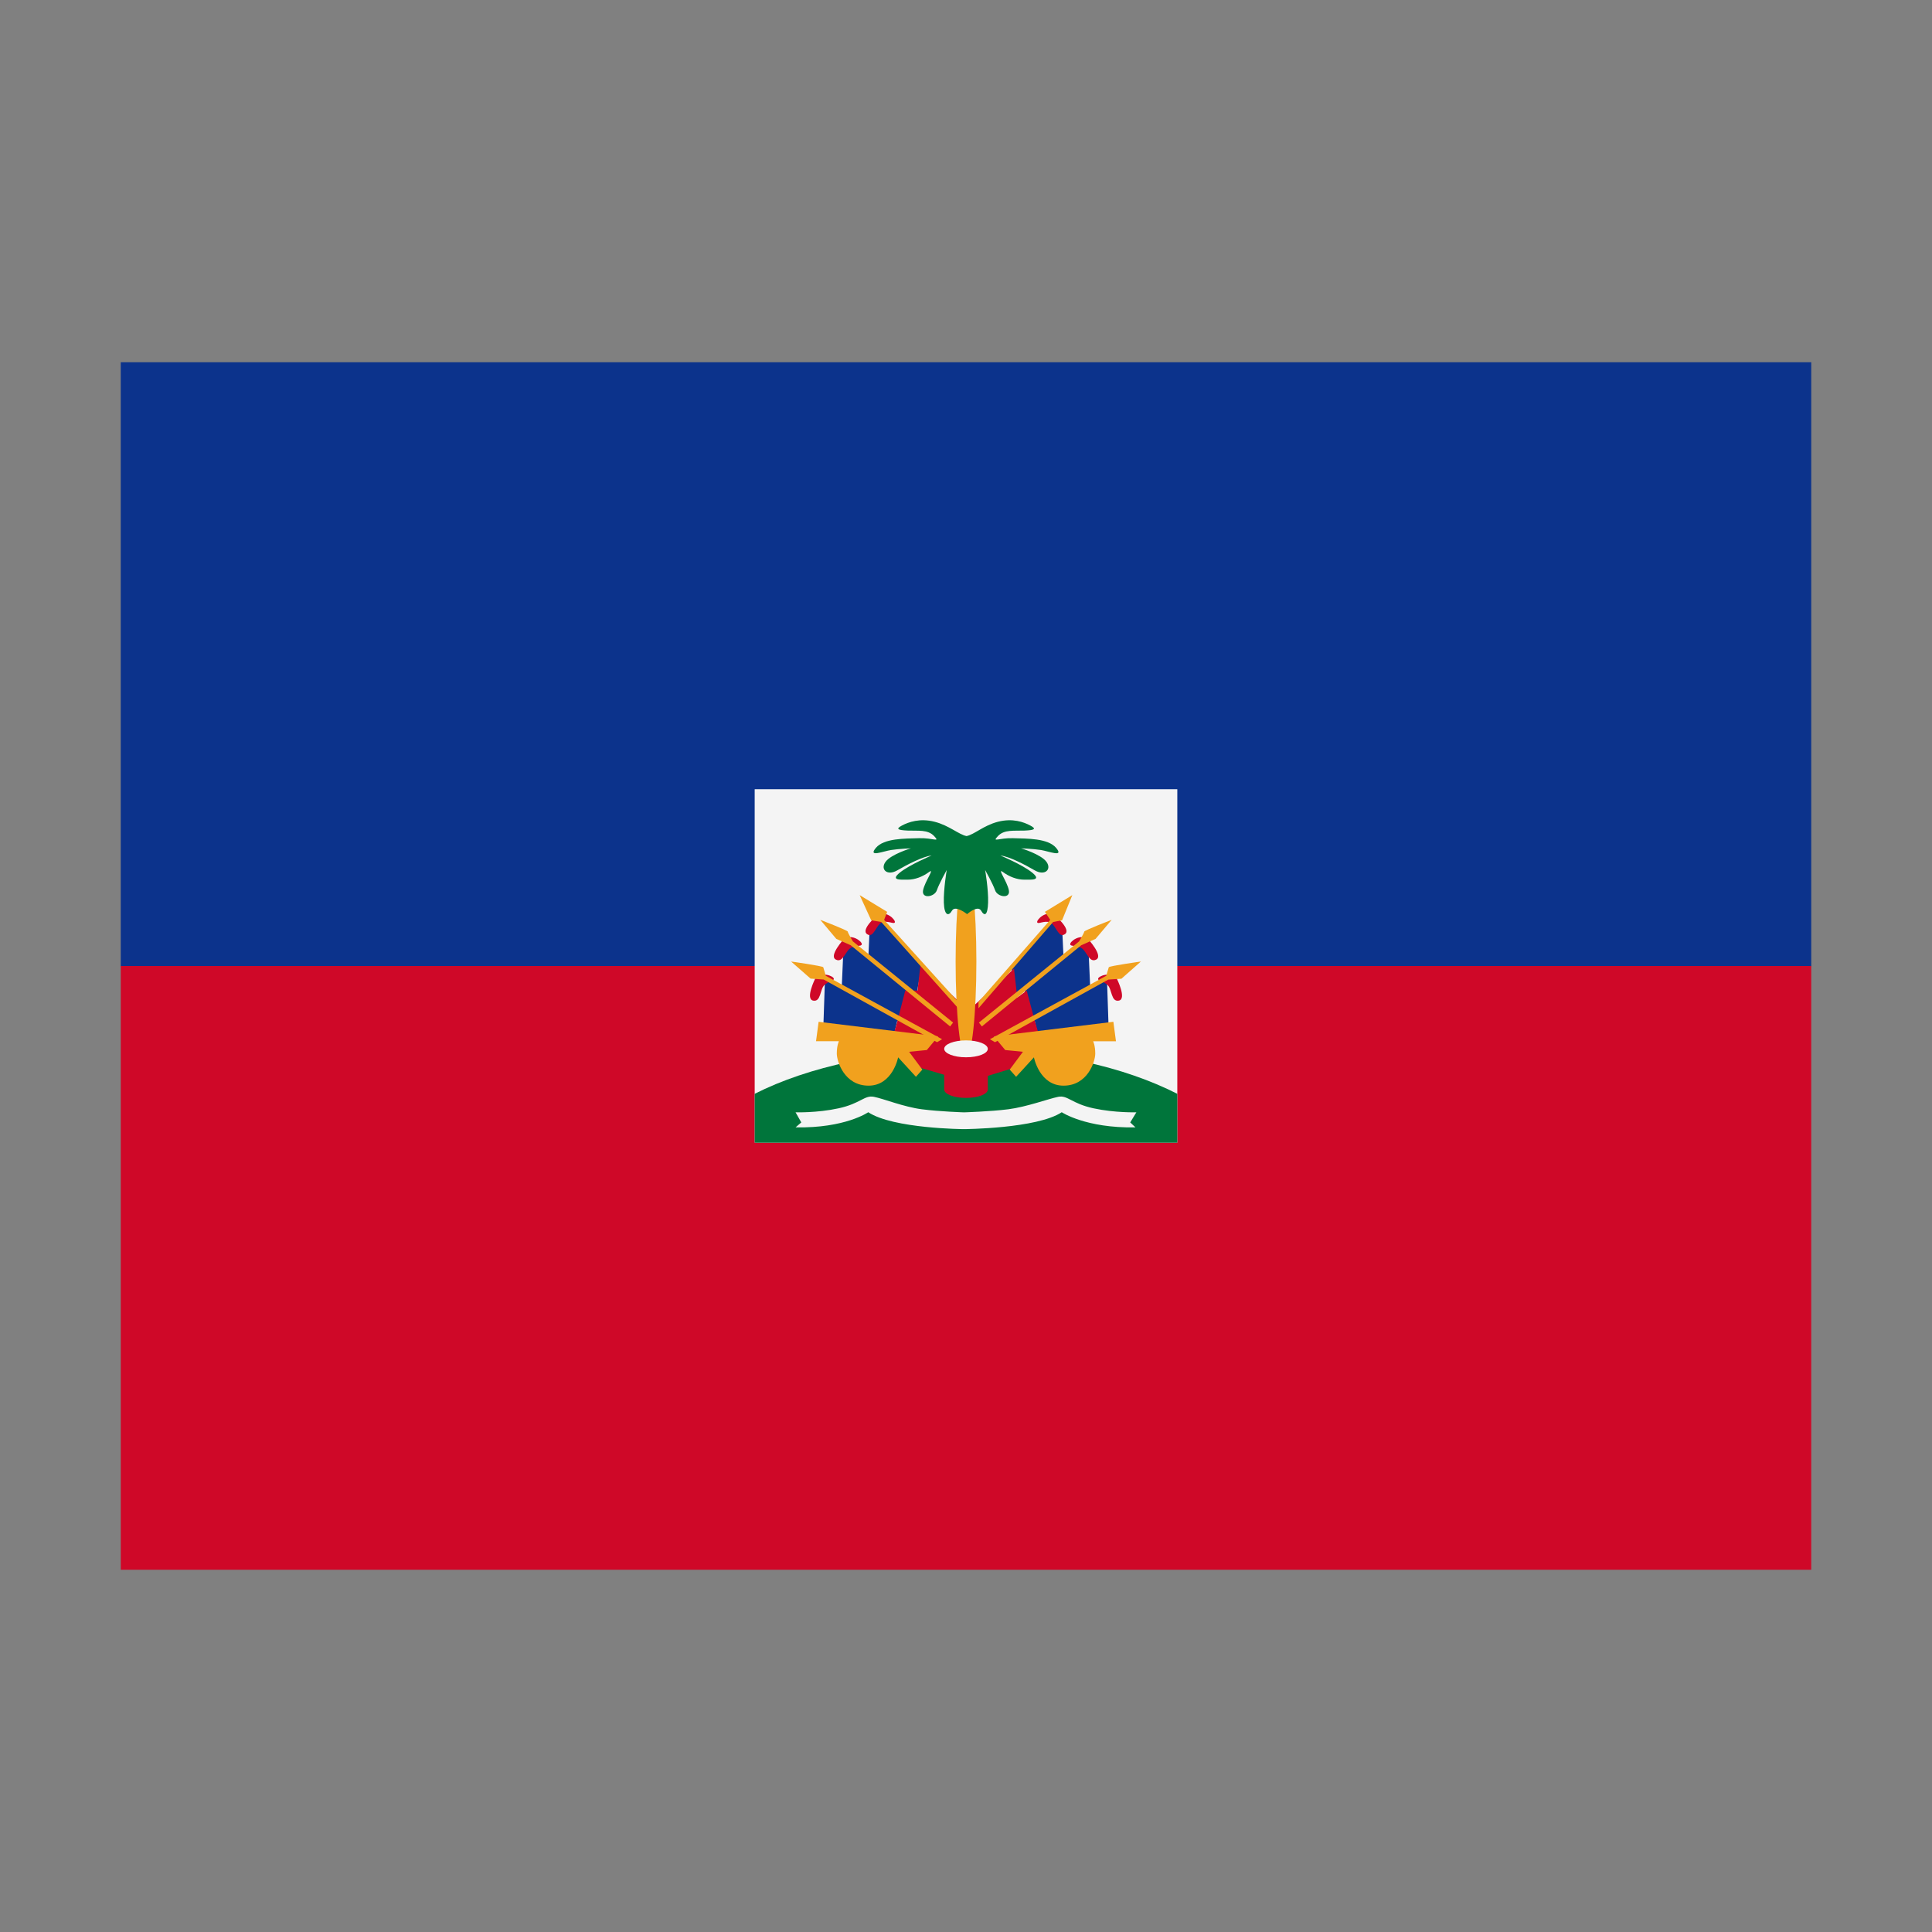 <svg width="32" height="32" viewBox="0 0 32 32" xmlns="http://www.w3.org/2000/svg">
  <rect x="0" y="0" width="32" height="32" fill="#808080" stroke="none"/>
  <polygon fill="#0C338C" points="2,6 30,6 30,16 29,17 3,17 2,16" />
  <rect fill="#CF0828" x="2" y="16" width="28" height="10" />
  <path fill="#f4f4f4" d="M12.5,13.072h7v5.855h-7V13.072z" />
  <path fill="#00753B" d="M19.5,18.117c-0.881-0.447-2.075-0.727-3.469-0.727c-1.393,0-2.649,0.28-3.531,0.727v0.81h7C19.5,18.928,19.5,18.117,19.5,18.117z" />
  <path fill="#0C338C" d="M14.579,15.235l0.685,0.771l-0.086,0.483l-0.148-0.084l-0.134,0.504h-0.035l-0.063,0.266l-1.163-0.098l0.028-0.83l0.28,0.081l0.034-0.775l0.407,0.277l0.021-0.469L14.579,15.235z" />
  <path fill="#CF0828" d="M16.038,16.742v1.177l-0.882-0.259l-0.225-0.329l-0.154-0.112l0.084-0.297l0.133-0.515h0.203l0.05-0.434L16.038,16.742z M13.502,16.209c0.105-0.126,0.302-0.042,0.308,0c0.007,0.042-0.077,0.035-0.154,0.105c-0.077,0.07-0.056,0.287-0.189,0.259C13.334,16.545,13.502,16.209,13.502,16.209z M13.978,15.553c0.136-0.092,0.302,0.043,0.296,0.086c-0.005,0.042-0.084,0.012-0.177,0.058c-0.093,0.046-0.134,0.261-0.254,0.196C13.723,15.83,13.978,15.553,13.978,15.553z M14.539,15.152c0.146-0.073,0.293,0.082,0.283,0.123c-0.011,0.041-0.114-0.032-0.212,0.002c-0.099,0.034-0.138,0.274-0.249,0.195C14.25,15.393,14.539,15.152,14.539,15.152z" />
  <path fill="#F1A11E" d="M14.239,14.826l0.455,0.277l-0.05,0.133l1.227,1.359v0.105l-1.275-1.429l-0.166-0.028L14.239,14.826z M13.586,15.235c0,0,0.456,0.175,0.456,0.196c0,0.021,0.084,0.161,0.084,0.161l1.66,1.345l-0.049,0.064l-1.647-1.345l-0.238-0.105C13.852,15.551,13.586,15.235,13.586,15.235z M13.103,15.926c0,0,0.526,0.073,0.533,0.095c0.007,0.021,0.042,0.141,0.042,0.141l1.926,1.051l-0.084,0.049l-1.877-1.038L13.426,16.209L13.103,15.926z" />
  <path fill="#F1A11E" d="M13.559,16.924l1.98,0.242l-0.188,0.226l-0.293,0.029l0.219,0.295l-0.106,0.119l-0.295-0.322c0,0-0.091,0.469-0.49,0.469c-0.399,0-0.526-0.399-0.526-0.533c0-0.134,0.035-0.203,0.035-0.203h-0.379C13.516,17.246,13.559,16.924,13.559,16.924z" />
  <path fill="#0C338C" d="M17.473,15.193l-0.716,0.848l0.029,0.49l0.184-0.126l0.133,0.504h0.035l0.063,0.266l1.163-0.098l-0.028-0.83l-0.28,0.081l-0.035-0.775l-0.407,0.277l-0.022-0.469L17.473,15.193z" />
  <path fill="#CF0828" d="M16.038,16.742v1.177l0.844-0.259l0.205-0.329l0.145-0.112l-0.089-0.297l-0.138-0.515l-0.156,0.116l-0.054-0.48L16.038,16.742z M18.498,16.209c-0.106-0.126-0.302-0.042-0.309,0c-0.007,0.042,0.078,0.035,0.155,0.105c0.077,0.07,0.056,0.287,0.189,0.259C18.666,16.545,18.498,16.209,18.498,16.209z M18.022,15.553c-0.136-0.092-0.301,0.043-0.296,0.086c0.005,0.042,0.084,0.012,0.178,0.058c0.093,0.046,0.133,0.261,0.254,0.196C18.276,15.83,18.022,15.553,18.022,15.553z M17.462,15.152c-0.147-0.073-0.293,0.082-0.283,0.123c0.011,0.041,0.113-0.032,0.211,0.002c0.099,0.034,0.138,0.274,0.249,0.195C17.75,15.393,17.462,15.152,17.462,15.152z" />
  <path fill="#F1A11E" d="M17.761,14.826l-0.454,0.277l0.088,0.133l-1.188,1.359v0.105l1.236-1.429l0.148-0.028L17.761,14.826z M18.413,15.235c0,0-0.455,0.175-0.455,0.196c0,0.021-0.084,0.161-0.084,0.161l-1.66,1.345l0.049,0.064l1.646-1.345l0.237-0.105C18.147,15.551,18.413,15.235,18.413,15.235z M18.897,15.926c0,0-0.526,0.073-0.532,0.095c-0.008,0.021-0.042,0.141-0.042,0.141l-1.927,1.051l0.084,0.049l1.877-1.037l0.217-0.014C18.575,16.21,18.897,15.926,18.897,15.926z" />
  <path fill="#F1A11E" d="M18.441,16.924l-1.979,0.242l0.188,0.226l0.293,0.029l-0.219,0.295l0.106,0.119l0.295-0.322c0,0,0.091,0.469,0.49,0.469c0.4,0,0.526-0.399,0.526-0.532c0-0.134-0.035-0.203-0.035-0.203h0.378C18.484,17.247,18.441,16.924,18.441,16.924z" />
  <path fill="#f4f4f4" d="M18.822,18.423c0,0-0.347,0.012-0.711-0.066c-0.364-0.079-0.427-0.222-0.585-0.19c-0.158,0.032-0.525,0.168-0.826,0.206c-0.301,0.038-0.733,0.051-0.733,0.051s-0.397-0.012-0.699-0.051c-0.301-0.039-0.633-0.175-0.792-0.206c-0.158-0.032-0.222,0.111-0.586,0.19c-0.364,0.079-0.713,0.066-0.713,0.066l0.095,0.168l-0.095,0.082c0.824,0.015,1.204-0.251,1.204-0.251c0.412,0.273,1.585,0.28,1.585,0.28s1.209-0.008,1.62-0.28c0,0,0.397,0.266,1.221,0.251l-0.087-0.082L18.822,18.423z" />
  <path fill="#F1A11E" d="M16.172,15.926c0,0.876-0.076,1.587-0.172,1.587c-0.095,0-0.172-0.711-0.172-1.587c0-0.877,0.077-1.587,0.172-1.587C16.095,14.339,16.172,15.049,16.172,15.926z" />
  <path fill="#CF0828" d="M15.639,17.372h0.722v0.673h-0.722L15.639,17.372z" />
  <path fill="#f4f4f4" d="M16.361,17.372c0,0.078-0.161,0.14-0.361,0.14c-0.199,0-0.361-0.063-0.361-0.14c0-0.077,0.162-0.14,0.361-0.14C16.2,17.232,16.361,17.295,16.361,17.372z" />
  <path fill="#CF0828" d="M16.361,18.045c0,0.078-0.161,0.14-0.361,0.14c-0.199,0-0.361-0.062-0.361-0.14c0-0.078,0.162-0.14,0.361-0.14C16.2,17.905,16.361,17.967,16.361,18.045z" />
  <path fill="#00753B" d="M17.493,14.044c-0.135-0.161-0.481-0.154-0.716-0.161c-0.235-0.007-0.353,0.077-0.248-0.035c0.105-0.112,0.268-0.084,0.439-0.091c0.172-0.007,0.202-0.028,0.096-0.084c-0.105-0.056-0.29-0.125-0.535-0.062c-0.24,0.062-0.392,0.212-0.52,0.237c-0.128-0.025-0.289-0.176-0.529-0.237c-0.245-0.063-0.435,0.006-0.54,0.062c-0.105,0.056-0.077,0.076,0.095,0.084c0.172,0.007,0.332-0.021,0.437,0.091s-0.014,0.028-0.249,0.035s-0.582,0-0.716,0.161s0.117,0.056,0.251,0.035c0.133-0.021,0.329-0.028,0.329-0.028s-0.329,0.098-0.42,0.224c-0.091,0.126,0.028,0.238,0.196,0.14c0.168-0.098,0.427-0.231,0.567-0.245c0,0-0.364,0.152-0.526,0.283c-0.161,0.131,0.008,0.117,0.13,0.117s0.248-0.049,0.353-0.126c0.105-0.077-0.069,0.154-0.098,0.302c-0.028,0.147,0.189,0.112,0.228,0c0.038-0.112,0.164-0.336,0.164-0.336s-0.055,0.322-0.048,0.54c0.007,0.217,0.079,0.231,0.135,0.133s0.25,0.058,0.25,0.058s0.176-0.156,0.232-0.058c0.056,0.098,0.109,0.084,0.116-0.133s-0.049-0.54-0.049-0.54s0.126,0.224,0.165,0.336c0.038,0.112,0.256,0.147,0.228,0c-0.028-0.147-0.203-0.379-0.098-0.302c0.105,0.077,0.231,0.126,0.353,0.126c0.123,0,0.291,0.014,0.131-0.117c-0.161-0.131-0.526-0.283-0.526-0.283c0.141,0.014,0.399,0.147,0.567,0.245c0.168,0.098,0.287-0.014,0.196-0.14c-0.091-0.126-0.42-0.224-0.42-0.224s0.196,0.007,0.33,0.028C17.376,14.101,17.628,14.205,17.493,14.044z" />
</svg>